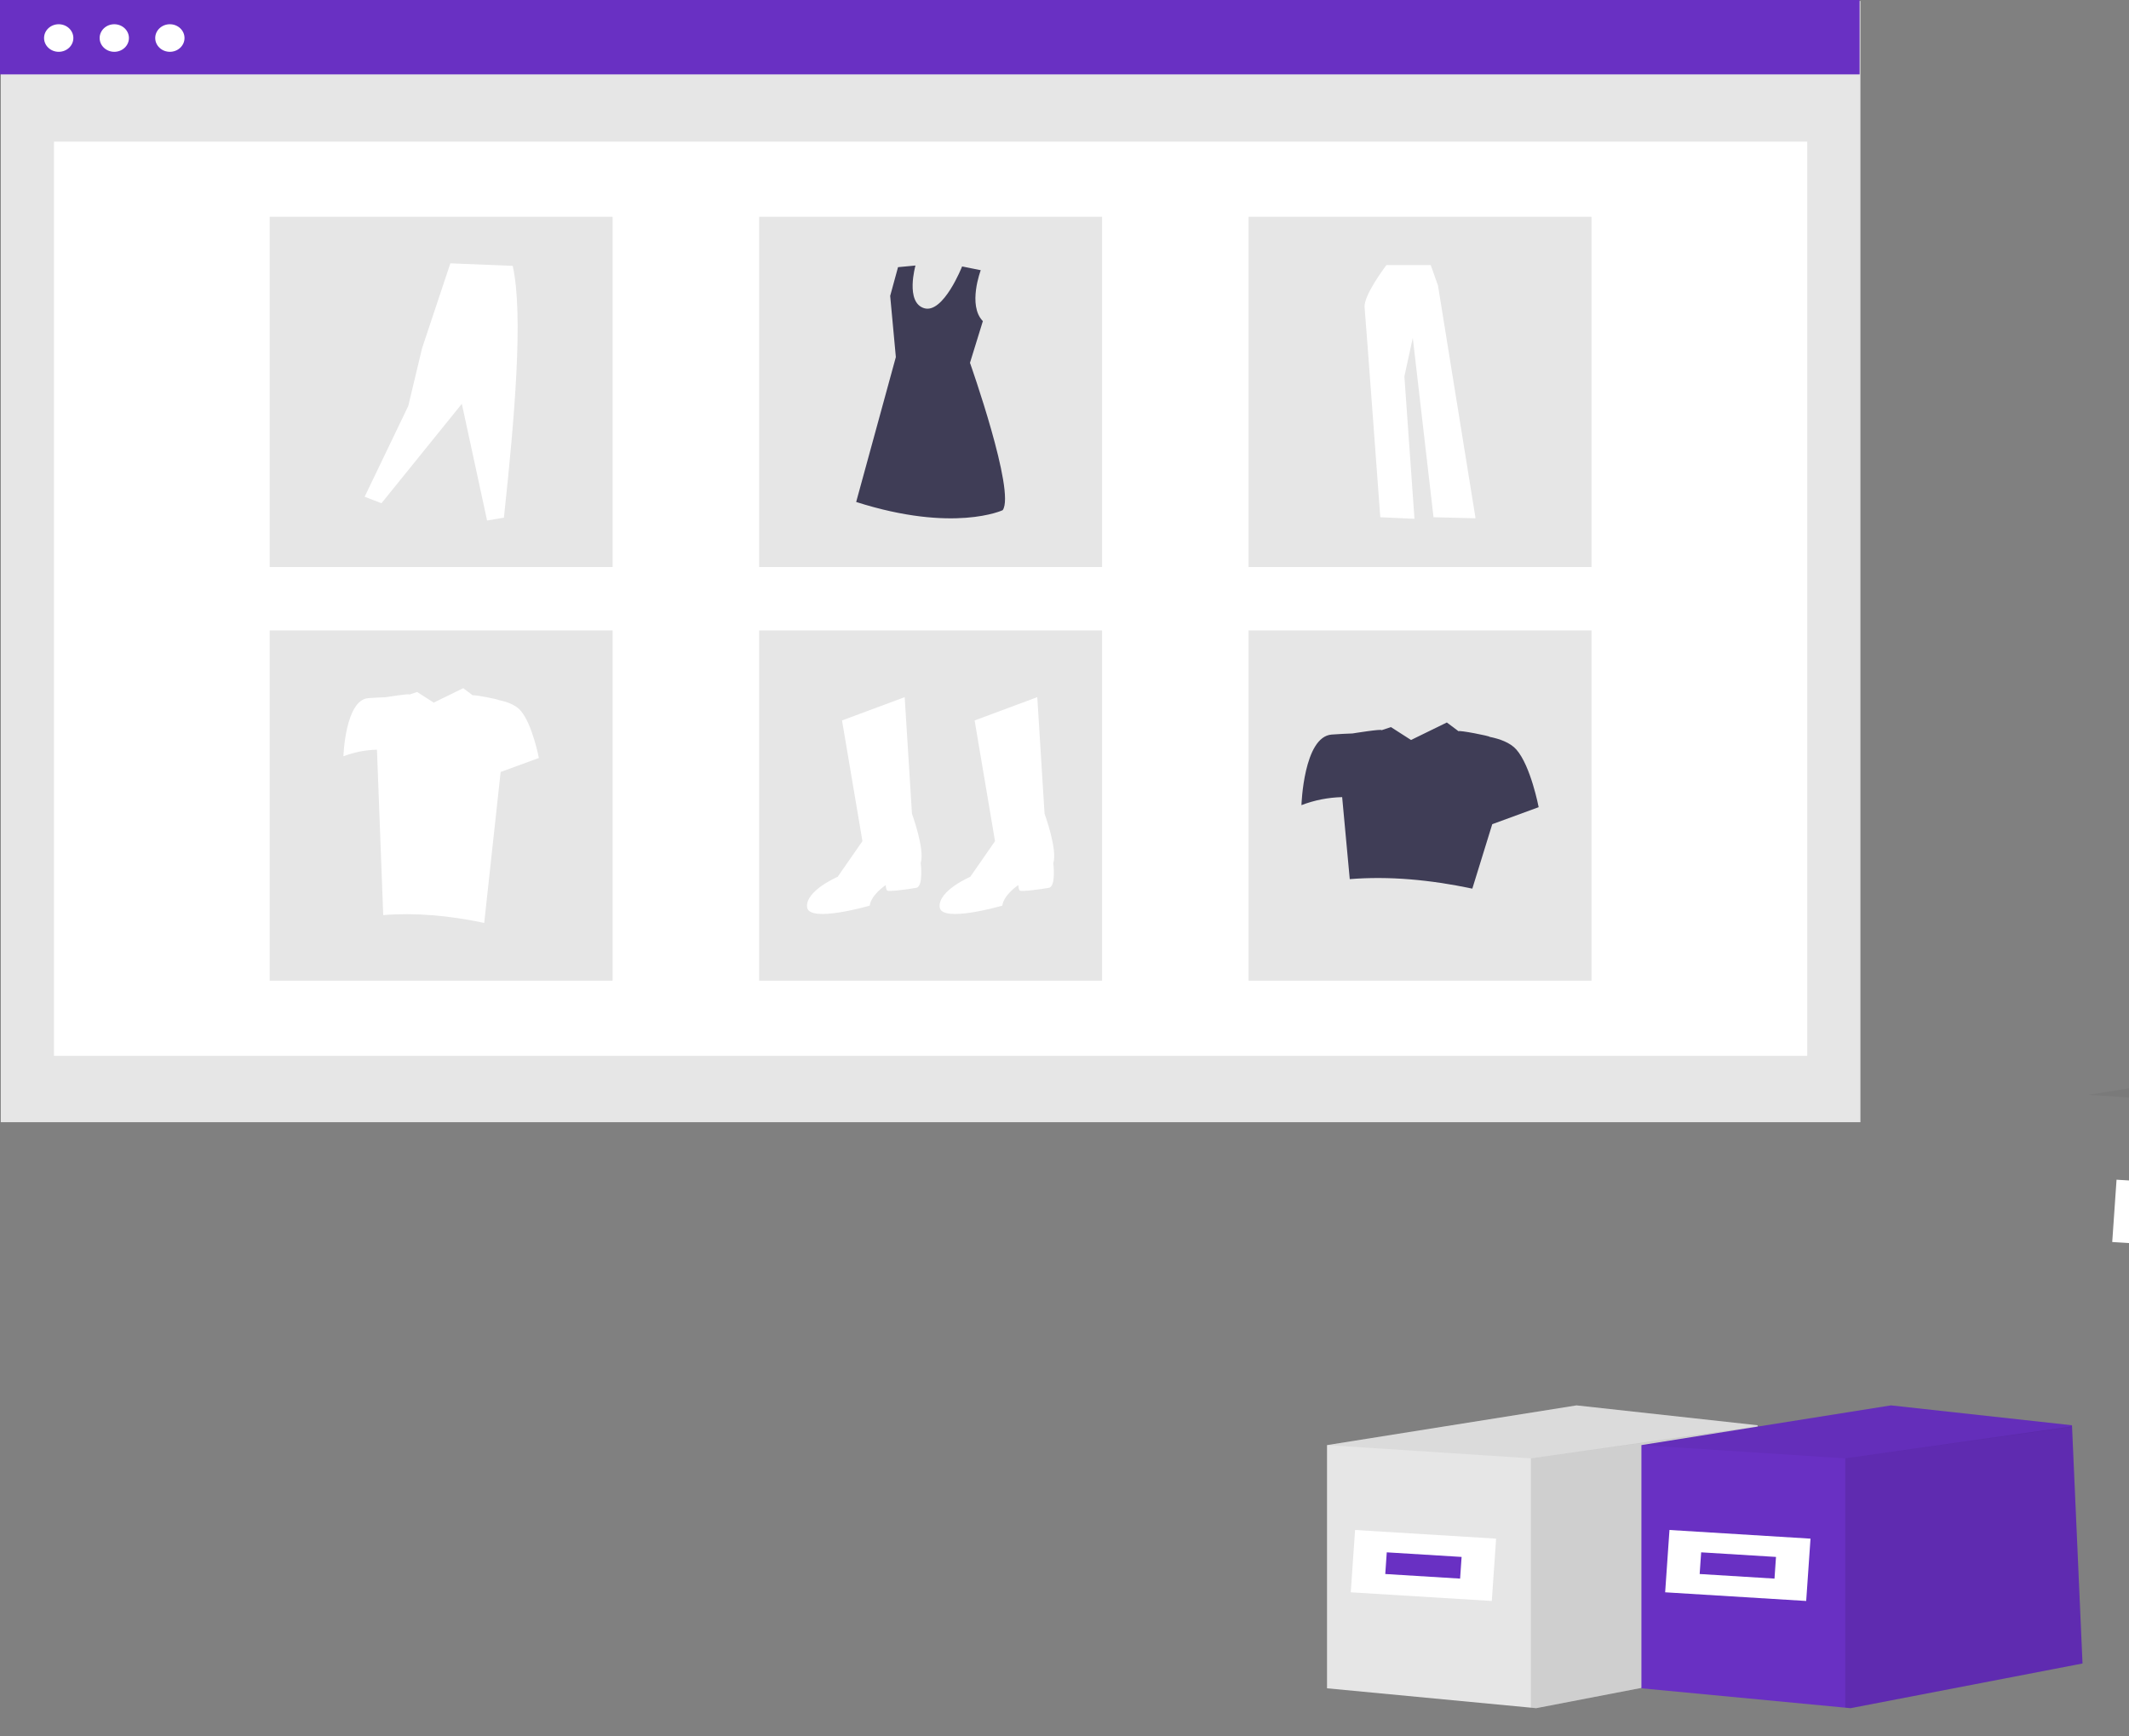 <svg width="760" height="620" viewBox="0 0 760 620" fill="none" xmlns="http://www.w3.org/2000/svg">
<rect x="0" y="0" width="760" height="620" fill="#808080" stroke="none"/>
<path d="M664.122 0.354H0.283V400.69H664.122V0.354Z" fill="#E6E6E6"/>
<path d="M645.14 50.566H19.266V377.006H645.14V50.566Z" fill="white"/>
<path d="M663.839 0H0V26.556H663.839V0Z" fill="#6930C3"/>
<path d="M20.957 18.499C23.844 18.499 26.185 16.295 26.185 13.577C26.185 10.859 23.844 8.655 20.957 8.655C18.071 8.655 15.73 10.859 15.73 13.577C15.73 16.295 18.071 18.499 20.957 18.499Z" fill="white"/>
<path d="M40.798 18.499C43.685 18.499 46.025 16.295 46.025 13.577C46.025 10.859 43.685 8.655 40.798 8.655C37.911 8.655 35.571 10.859 35.571 13.577C35.571 16.295 37.911 18.499 40.798 18.499Z" fill="white"/>
<path d="M60.639 18.499C63.526 18.499 65.866 16.295 65.866 13.577C65.866 10.859 63.526 8.655 60.639 8.655C57.752 8.655 55.412 10.859 55.412 13.577C55.412 16.295 57.752 18.499 60.639 18.499Z" fill="white"/>
<path d="M218.684 77.416H96.272V202.47H218.684V77.416Z" fill="#E6E6E6"/>
<path d="M393.407 77.416H270.996V202.47H393.407V77.416Z" fill="#E6E6E6"/>
<path d="M568.13 77.416H445.718V202.47H568.13V77.416Z" fill="#E6E6E6"/>
<path d="M218.684 225.105H96.272V350.159H218.684V225.105Z" fill="#E6E6E6"/>
<path d="M393.407 225.105H270.996V350.159H393.407V225.105Z" fill="#E6E6E6"/>
<path d="M568.13 225.105H445.718V350.159H568.13V225.105Z" fill="#E6E6E6"/>
<path d="M300.583 257.245L322.949 248.919L325.549 290.55C325.549 290.55 330.231 303.284 328.67 308.182C328.67 308.182 329.71 316.508 327.11 316.998C324.509 317.488 317.227 318.467 316.707 317.978C316.187 317.488 316.187 316.019 316.187 316.019C316.187 316.019 310.985 319.447 310.465 323.365C310.465 323.365 288.619 329.732 288.099 323.855C287.579 317.978 299.022 313.08 299.022 313.08L307.865 300.346L300.583 257.245Z" fill="white"/>
<path d="M347.915 257.245L370.281 248.919L372.882 290.55C372.882 290.55 377.563 303.284 376.003 308.182C376.003 308.182 377.043 316.508 374.442 316.998C371.842 317.488 364.56 318.467 364.039 317.978C363.519 317.488 363.519 316.019 363.519 316.019C363.519 316.019 358.318 319.447 357.798 323.365C357.798 323.365 335.952 329.732 335.432 323.855C334.912 317.978 346.355 313.08 346.355 313.08L355.197 300.346L347.915 257.245Z" fill="white"/>
<path d="M350.103 96.479C350.103 96.479 345.34 109.01 350.858 114.66L346.258 129.545C346.258 129.545 362.603 175.717 357.933 182.166C357.933 182.166 340.499 190.374 305.63 179.234L319.796 127.493L317.772 105.653L320.574 95.393L326.8 94.807C326.8 94.807 323.065 107.998 329.914 110.051C336.763 112.103 343.445 95.136 343.445 95.136L350.103 96.479Z" fill="#3F3D56"/>
<path d="M130.169 177.37L136.179 179.685L164.863 144.187L173.877 185.858L179.887 184.83C183.743 148.903 186.886 112.259 183.029 94.928L160.765 94.027L150.658 124.38L145.74 144.959L130.169 177.37Z" fill="white"/>
<path d="M494.928 94.64C494.928 94.64 486.726 105.377 487.126 109.709C487.527 114.042 492.728 184.681 492.728 184.681L504.931 185.246L501.33 134.386L504.331 120.635L511.732 184.681L526.736 185.058L513.333 101.986L510.732 94.64L494.928 94.64Z" fill="white"/>
<path d="M541.285 267.612C539.107 265.151 535.364 263.821 531.769 263.102C531.877 262.794 520.836 260.647 520.651 261.089L516.49 257.968L503.707 264.219L496.523 259.614L493.186 260.729C493.321 260.175 482.826 261.887 482.826 261.887C480.821 261.954 478.261 262.073 475.394 262.28C465.356 263.007 464.584 287.486 464.584 287.486C469.203 285.707 474.127 284.736 479.116 284.621L481.829 313.903C495.783 312.776 510.419 314.088 525.584 317.297L532.698 294.279L549.264 288.213C549.264 288.213 546.433 273.429 541.285 267.612Z" fill="#3F3D56"/>
<path d="M185.791 253.671C183.996 251.643 180.912 250.547 177.949 249.954C178.038 249.701 168.941 247.931 168.789 248.296L165.36 245.724L154.827 250.875L148.908 247.081L146.158 247.999C146.27 247.543 137.623 248.953 137.623 248.953C135.971 249.009 133.861 249.106 131.499 249.277C123.228 249.876 122.592 270.046 122.592 270.046C126.397 268.58 130.455 267.78 134.565 267.685L136.801 326.744C148.299 325.816 160.358 326.896 172.854 329.54L178.715 275.643L192.365 270.645C192.365 270.645 190.032 258.463 185.791 253.671Z" fill="white"/>
<path d="M631.173 593.962L548.367 609.921L546.48 609.74L473.71 602.824V515.989L562.791 501.807L627.411 508.903L627.435 509.288V509.469L631.173 593.962Z" fill="#E6E6E6"/>
<path opacity="0.1" d="M631.173 593.962L548.367 609.921L546.48 609.74V520.72L627.435 509.288L631.173 593.962Z" fill="black"/>
<path opacity="0.05" d="M627.435 509.469L627.411 509.492L546.48 520.72L473.71 515.989L562.791 501.807L627.411 508.903L627.435 509.288V509.469Z" fill="black"/>
<path d="M534.075 549.388L483.729 546.294L482.187 568.547L532.532 571.641L534.075 549.388Z" fill="white"/>
<path d="M521.756 555.918L495.042 554.276L494.506 562.016L521.22 563.658L521.756 555.918Z" fill="#6930C3"/>
<path d="M743.405 593.962L660.598 609.921L658.711 609.74L585.942 602.824V515.989L675.023 501.807L739.642 508.903L739.666 509.288V509.469L743.405 593.962Z" fill="#6930C3"/>
<path opacity="0.1" d="M743.405 593.962L660.598 609.921L658.711 609.74V520.72L739.666 509.288L743.405 593.962Z" fill="black"/>
<path opacity="0.05" d="M739.666 509.469L739.642 509.492L658.711 520.72L585.942 515.989L675.023 501.807L739.642 508.903L739.666 509.288V509.469Z" fill="black"/>
<path d="M646.306 549.388L595.96 546.294L594.418 568.547L644.764 571.641L646.306 549.388Z" fill="white"/>
<path d="M633.987 555.918L607.273 554.276L606.737 562.016L633.451 563.658L633.987 555.918Z" fill="#6930C3"/>
<path opacity="0.05" d="M899.261 384.398L899.238 384.42L818.306 395.649L745.537 390.917L834.618 376.736L899.238 383.832L899.261 384.217V384.398Z" fill="black"/>
<path d="M805.901 424.317L755.556 421.223L754.013 443.475L804.359 446.569L805.901 424.317Z" fill="white"/>
</svg>
